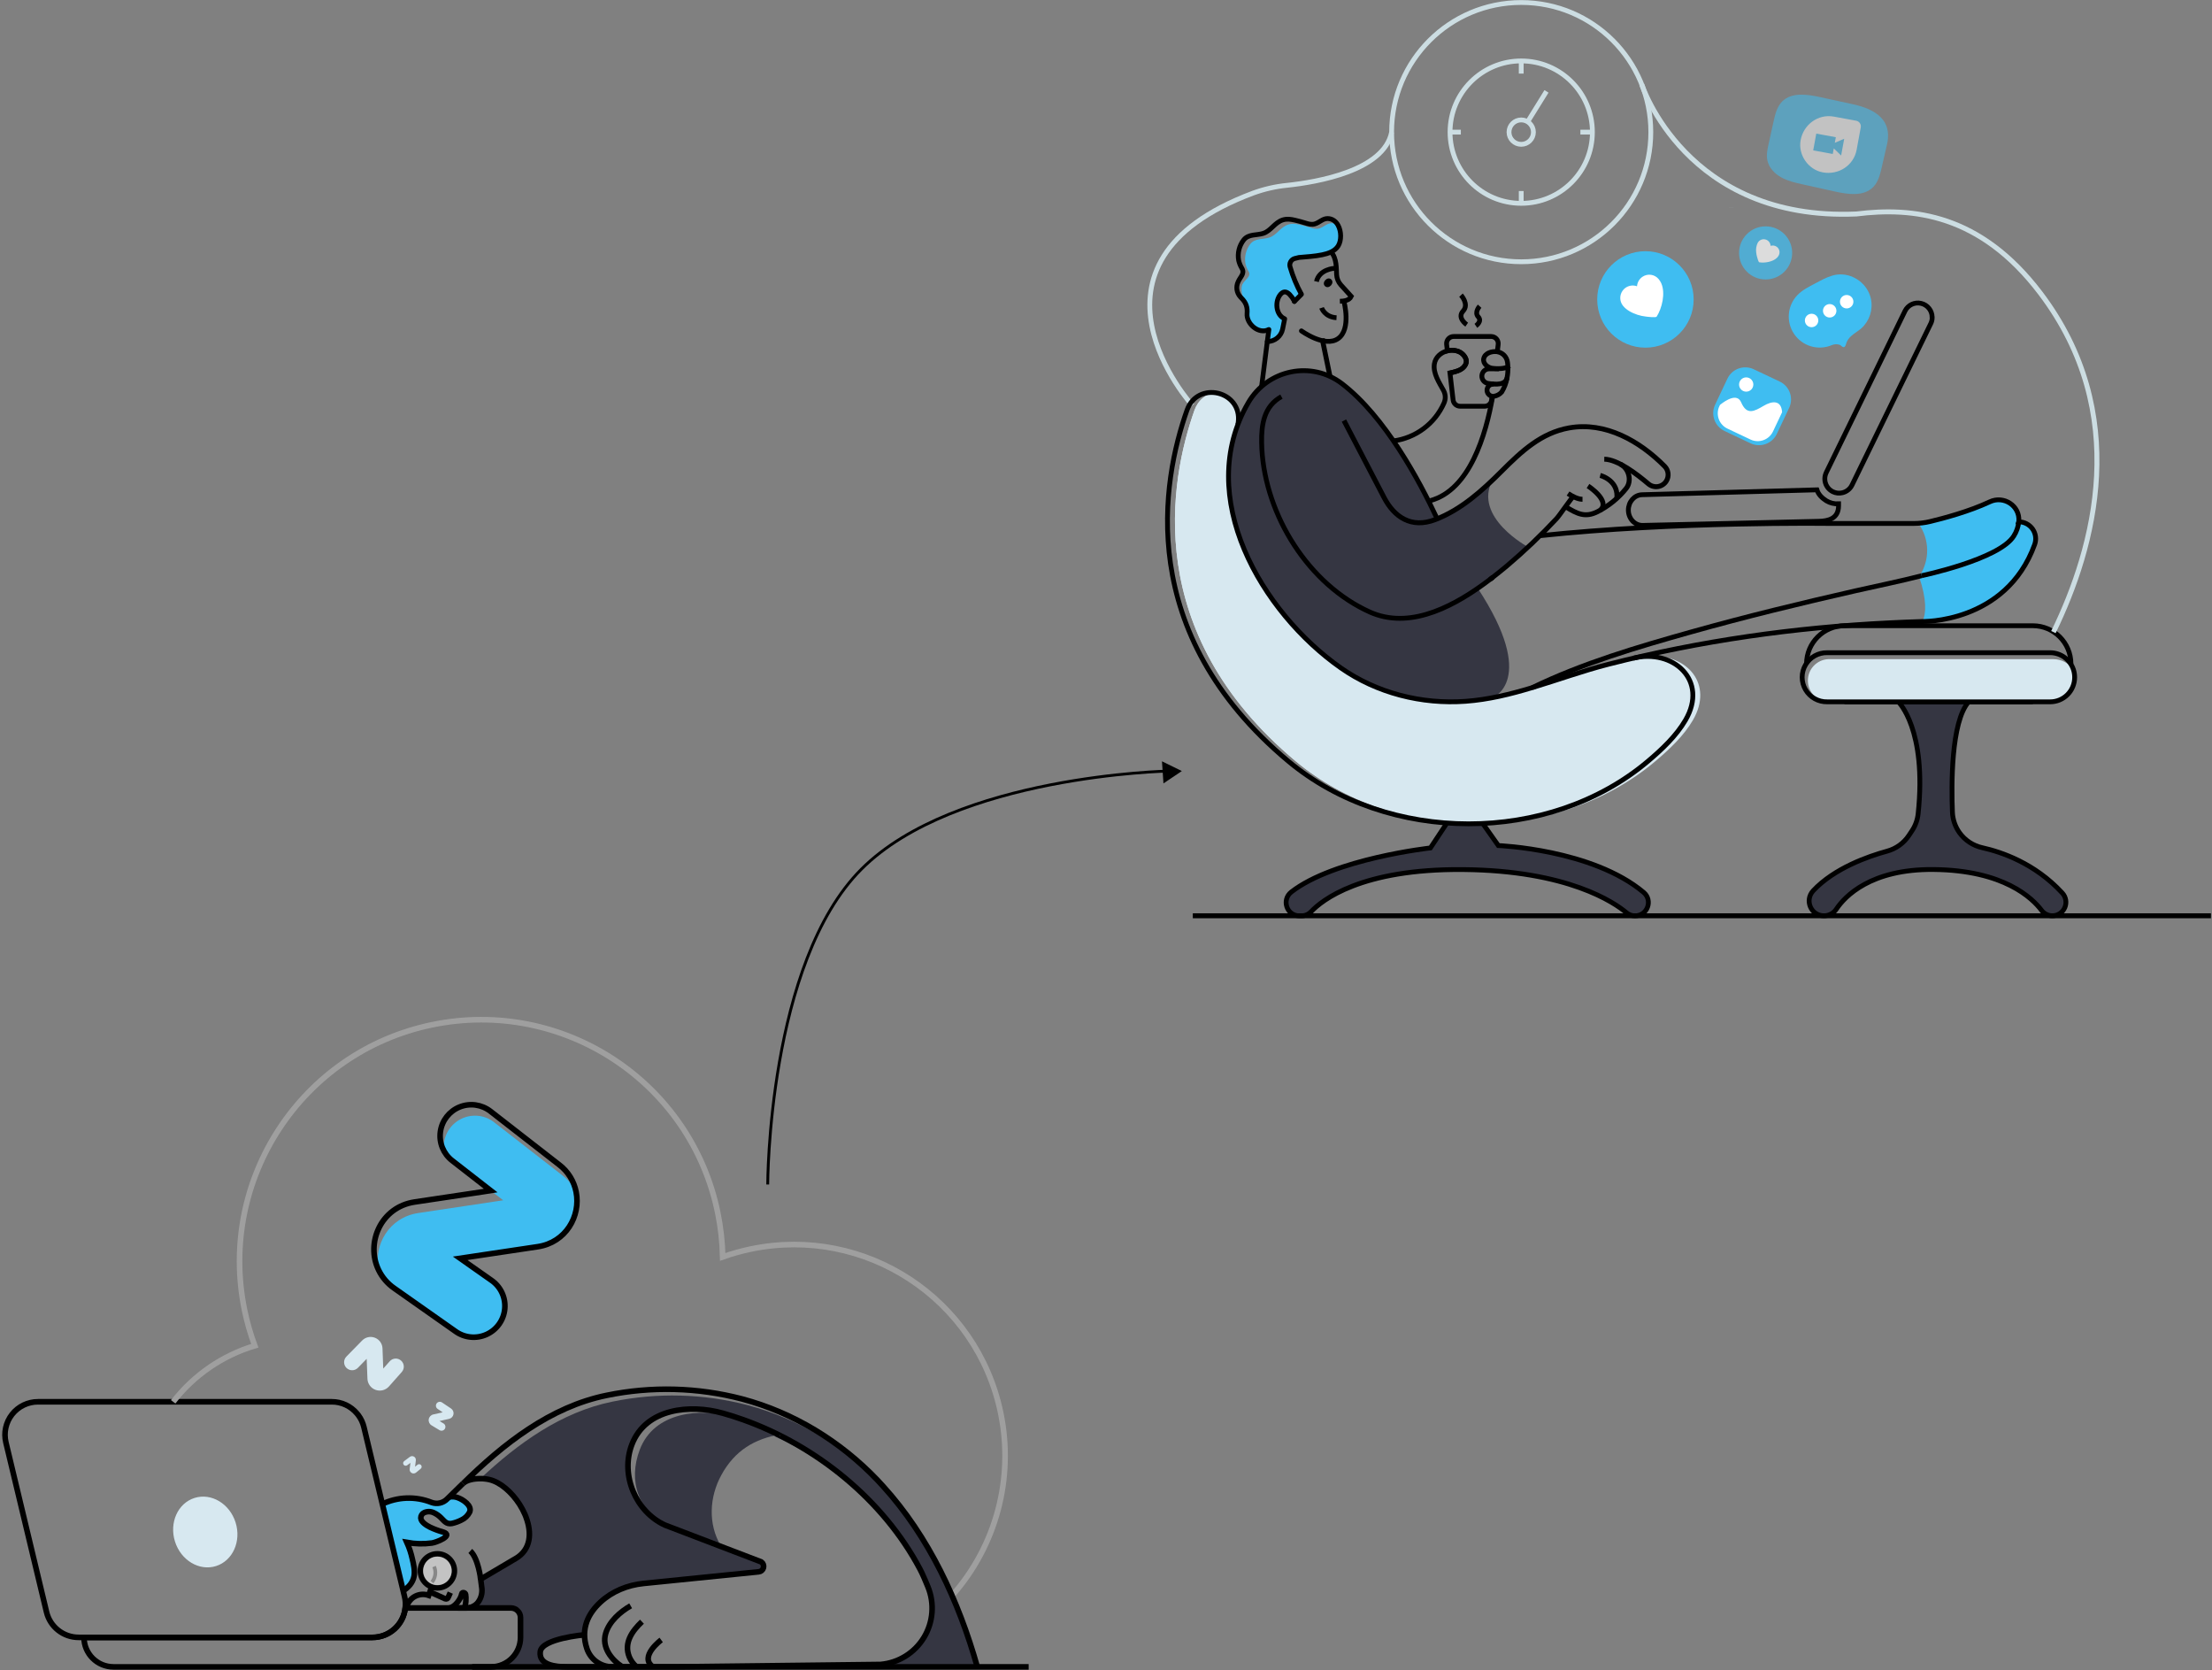 <svg width="885" height="668" viewBox="0 0 885 668" fill="none" xmlns="http://www.w3.org/2000/svg">
<rect x="0" y="0" width="885" height="668" fill="#808080" stroke="none"/>
<path d="M535.435 98.29C534.114 100.497 531.35 101.431 528.973 101.908C525.935 102.53 522.793 102.695 519.717 102.969L517.929 103.408C517.246 103.619 516.675 104.093 516.342 104.726C516.009 105.359 515.942 106.098 516.156 106.781C517.262 110.587 518.784 114.261 520.694 117.734L517.863 120.565C517.061 119.48 517.024 117.579 515.948 117.763C514.915 116.729 513.689 116.225 512.42 117.607C509.938 120.319 510.339 125.956 513.986 127.513L513.17 131.575C512.589 134.503 510.022 136.614 507.037 136.618L507.665 131.811C503.419 133.957 498.603 129.315 498.938 125.489C499.155 122.867 498.56 121.055 496.621 119.154C496.494 119.027 497.272 118.555 497.154 118.428C496.607 116.772 496.532 114.838 497.074 113.743C498.018 111.79 500.796 110.649 499.518 108.517C498.957 107.587 498.547 106.575 498.305 105.516C497.786 102.678 498.521 99.753 500.32 97.497C502.207 95.233 505.273 95.841 507.778 95.039C510.83 94.096 512.24 90.827 515.434 89.817C517.024 89.312 518.495 89.544 520.085 89.907C521.43 90.218 522.76 90.567 524.081 90.983C525.402 91.398 526.562 91.742 527.855 91.355C529.562 90.883 530.878 89.289 532.742 89.275C533.671 89.253 534.582 89.544 535.327 90.1C536.704 92.577 536.714 96.171 535.435 98.29Z" fill="#3FBDF1"/>
<path d="M477.054 162.162C477.054 162.162 425.697 105.516 501.329 77.25C505.715 75.642 510.286 74.593 514.934 74.127C527.005 72.844 553.691 68.283 556.767 52.876" stroke="#CCDDE2" stroke-width="1.925"/>
<path d="M692.644 82.864V82.85" stroke="#CCDDE2" stroke-width="1.925"/>
<path d="M557.89 184.857V184.842" stroke="black" stroke-width="1.925"/>
<path d="M517.736 120.187C517.233 119.318 516.635 118.508 515.953 117.772C514.92 116.739 513.693 116.234 512.424 117.616C509.943 120.329 510.344 125.966 513.99 127.523L513.174 131.584C512.594 134.512 510.027 136.623 507.042 136.627" stroke="black" stroke-width="1.925" stroke-linecap="round" stroke-linejoin="round"/>
<path d="M504.759 154.6C504.966 153.024 505.48 148.887 505.976 144.944C506.448 141.288 506.867 137.769 507.032 136.608L507.665 131.811" stroke="black" stroke-width="1.925" stroke-linecap="round" stroke-linejoin="round"/>
<path d="M533.883 107.328C533.883 107.328 527.859 107.625 526.694 112.611" stroke="black" stroke-width="1.925"/>
<path d="M536.072 120.503C537.714 120.461 539.846 120.22 540.62 118.555L536.468 113.974C535.456 112.852 534.857 111.417 534.77 109.908C534.605 107.375 534.902 103.356 532.478 100.681" stroke="black" stroke-width="1.925"/>
<ellipse cx="531.367" cy="113.118" rx="1.835" ry="1.557" transform="rotate(-47.89 531.367 113.118)" fill="black"/>
<path d="M532.114 150.59L528.987 135.429" stroke="black" stroke-width="1.978"/>
<path d="M611.398 218.826L591.241 235.308C615.492 272.292 597.137 279.08 597.137 279.08C593.577 279.761 589.982 280.245 586.368 280.528C568.838 281.792 550.856 277.268 536.407 267.136C507.16 246.616 481.686 205.547 495.272 169.79C496.415 166.765 497.812 163.843 499.447 161.053C500.856 158.628 502.65 156.449 504.759 154.6C512.297 148 523.005 146.433 532.119 150.595C533.827 151.374 535.443 152.343 536.935 153.482C544.573 159.327 551.517 167.634 557.503 176.351C562.818 184.235 567.601 192.464 571.82 200.985C572.985 203.311 574.042 205.509 574.976 207.523C583.443 204.099 590.543 198.282 597.147 191.999C589.161 206.905 611.398 218.826 611.398 218.826Z" fill="#353642"/>
<path d="M597.293 230.883C596.906 231.18 596.505 231.492 596.104 231.789" stroke="black" stroke-width="1.978"/>
<path d="M537.7 168.223C543.046 178.46 548.392 188.715 553.738 198.99C557.772 206.745 564.588 211.533 574.188 207.858C584.632 203.858 593.057 196.211 600.85 188.418C608.643 180.625 616.54 173.172 627.79 171.162C642.334 168.563 656.094 176.488 666.001 186.503C667.57 188.075 667.853 190.52 666.685 192.409C665.948 193.597 664.731 194.405 663.35 194.623C661.97 194.842 660.563 194.448 659.495 193.546C654.802 189.541 647.164 183.748 641.853 183.673" stroke="black" stroke-width="1.978"/>
<path d="M627.361 197.414C628.993 198.504 631.258 199.711 633.145 199.711" stroke="black" stroke-width="1.978"/>
<path d="M648.278 185.658C651.759 187.38 653.028 192.418 650.57 195.428C647.454 199.295 643.549 202.453 639.117 204.693C634.267 207.113 631.154 205.636 626.38 202.683" stroke="black" stroke-width="1.978"/>
<path d="M640.221 190.173C640.221 190.173 647.117 191.881 646.933 198.574C646.921 198.86 646.87 199.142 646.782 199.414" stroke="black" stroke-width="1.978"/>
<path d="M635.348 194.39C635.348 194.39 644.598 200.367 640.197 204.127" stroke="black" stroke-width="1.978"/>
<path d="M814.044 217.816C803.147 247.766 772.64 248.611 769.149 248.611C770.611 245.53 771.008 240.12 767.805 230.638C772.2 224.219 772.111 215.736 767.583 209.41C767.625 209.372 767.649 209.32 767.687 209.283C769.212 209.19 770.726 208.961 772.211 208.599C777.475 207.344 787.853 204.589 796.09 200.711C801.675 198.074 808.189 202.301 807.713 208.467C807.713 208.547 807.713 208.622 807.685 208.712C809.898 208.71 811.972 209.791 813.239 211.605C814.507 213.42 814.807 215.739 814.044 217.816Z" fill="#3FBDF1"/>
<path d="M674.209 288.062C670.539 294.359 664.826 299.723 659.307 304.402C639.876 320.847 614.492 329.196 589.019 329.522C563.461 329.196 537.983 320.819 518.462 304.52C456.784 253.017 467.931 192.206 477.908 164.049C478.259 163.075 478.735 162.15 479.323 161.298C480.901 158.99 483.39 157.466 486.163 157.109C491.399 157.831 496.154 162.176 495.315 168.903C495.315 169.162 495.211 169.521 495.187 169.78C481.611 205.537 507.094 246.606 536.322 267.126C549.582 276.433 565.819 281.009 581.953 280.712H582.137C583.52 280.684 584.902 280.619 586.283 280.519C595.345 279.858 604.152 277.688 612.874 275.061C623.111 271.999 633.234 268.287 643.461 265.687C647.056 264.772 650.66 263.89 654.283 263.065C656.373 262.636 658.512 262.488 660.642 262.626C673.204 263.475 682.03 274.646 674.209 288.062Z" fill="#D7E8F0"/>
<path d="M677.313 288.062C673.643 294.359 667.925 299.723 662.406 304.402C642.202 321.517 615.544 329.876 589.005 329.522C563.447 329.196 537.968 320.819 518.448 304.52C456.784 253.017 467.931 192.206 477.908 164.049C478.259 163.075 478.735 162.15 479.323 161.298C480.901 158.99 483.39 157.466 486.163 157.109C491.399 157.831 496.154 162.176 495.315 168.903C495.315 169.162 495.211 169.521 495.187 169.78C481.611 205.537 507.094 246.606 536.322 267.126C549.582 276.433 565.819 281.009 581.953 280.712H582.136C584.567 280.75 586.984 280.685 589.387 280.519C598.449 279.858 607.251 277.688 615.978 275.061C626.215 271.999 636.338 268.287 646.565 265.687C650.155 264.772 653.764 263.89 657.382 263.065C658.457 262.845 659.546 262.698 660.642 262.626C674.765 261.678 685.766 273.561 677.313 288.062Z" fill="#D7E8F0"/>
<path d="M593.265 329.437L599.473 338.221C599.473 338.221 637.036 339.683 657.594 356.939C661.396 360.132 659.123 366.336 654.16 366.336C652.916 366.34 651.71 365.902 650.759 365.1C645.905 361.024 627.361 348.212 585.415 347.825C544.544 347.443 528.869 360.09 524.534 364.699C523.534 365.751 522.145 366.343 520.694 366.336H519.887C514.792 366.336 512.637 359.901 516.66 356.778C533.822 343.433 572.292 339.178 572.292 339.178L578.858 329.272" fill="#353642"/>
<path d="M759.507 280.731C759.507 280.731 771.012 291.661 767.422 325.545C767.161 327.965 766.319 330.285 764.969 332.31L763.719 334.197C761.669 337.267 758.578 339.492 755.016 340.461C747.501 342.513 733.868 347.268 725.448 356.278C721.891 360.095 724.537 366.312 729.755 366.312C731.731 366.317 733.578 365.333 734.675 363.689C738.104 358.528 748.487 347.57 773.531 347.801C801.778 348.061 813.157 359.293 816.803 364.133C817.825 365.501 819.431 366.308 821.138 366.312C823.296 366.308 825.245 365.025 826.104 363.046C826.963 361.067 826.567 358.767 825.096 357.189C814.081 345.221 800.609 340.758 793.174 339.103C789.439 338.298 786.139 336.125 783.924 333.013C782.227 330.611 781.262 327.77 781.145 324.833C780.73 314.327 780.513 288.826 787.631 280.74" fill="#353642"/>
<path d="M612.969 275.075C633.201 265.253 655.16 258.81 676.751 252.743C698.479 246.639 720.419 241.313 742.425 236.308C751.219 234.313 760.092 232.534 768.842 230.284" stroke="black" stroke-width="1.925"/>
<path d="M631.951 199.574H631.965H631.975" stroke="black" stroke-width="1.925"/>
<path d="M629.682 198.296C628.413 199.551 623.885 206.254 622.748 207.457C616.502 214.151 609.867 220.47 602.878 226.383C601.119 227.845 599.256 229.355 597.293 230.883C596.906 231.18 596.505 231.492 596.104 231.789C582.802 241.884 565.442 251.602 549.403 245.375C548.979 245.219 548.563 245.04 548.153 244.856C523.552 233.841 506.358 206.254 504.858 179.625C504.806 178.757 504.778 177.894 504.768 177.04C504.636 169.761 505.712 162.482 512.693 158.643" stroke="black" stroke-width="1.925"/>
<path d="M495.31 169.686L495.409 168.912C496.975 156.355 479.144 152.119 474.912 164.049C464.94 192.201 453.788 252.998 515.481 304.511C555.3 337.772 619.766 338.004 659.434 304.402C664.953 299.727 670.666 294.354 674.341 288.057C683.639 272.131 669.439 259.362 653.424 263.282" stroke="black" stroke-width="1.925"/>
<path d="M593.265 329.437L599.473 338.221C599.473 338.221 637.036 339.683 657.594 356.939C661.397 360.132 659.123 366.336 654.16 366.336C652.916 366.34 651.71 365.902 650.759 365.1C645.905 361.024 627.361 348.212 585.415 347.825C544.544 347.443 528.869 360.09 524.534 364.699C523.534 365.751 522.145 366.343 520.694 366.336H519.887C514.792 366.336 512.637 359.901 516.66 356.778C533.822 343.433 572.292 339.178 572.292 339.178L578.858 329.272" stroke="black" stroke-width="1.925"/>
<path d="M572.292 200.23C588.038 195.985 594.524 173.771 597.137 158.836" stroke="black" stroke-width="1.925"/>
<path d="M557.489 176.365C566.384 175.201 574.035 169.499 577.693 161.308C578.456 159.683 578.404 157.793 577.551 156.213C575.834 153.034 573.273 149.349 573.881 145.538C574.32 142.849 576.532 140.957 579.07 140.349C580.357 140.012 581.711 140.035 582.986 140.415C584.532 140.853 585.8 141.963 586.439 143.439C587.057 144.887 586.321 146.321 585.184 147.264C584.047 148.208 582.717 148.543 581.33 148.92C581.151 148.972 580.66 149.076 580.117 149.18" stroke="black" stroke-width="1.925"/>
<path d="M768.823 230.275C768.823 230.275 799.863 223.774 805.694 214.41C806.787 212.703 807.468 210.765 807.685 208.75" stroke="black" stroke-width="1.925"/>
<path d="M616.087 214.283C670.227 208.533 731.335 209.382 731.335 209.382H765.63C767.846 209.385 770.055 209.125 772.21 208.608C777.475 207.353 787.853 204.603 796.089 200.721C801.675 198.084 808.189 202.311 807.713 208.481C807.713 208.556 807.713 208.636 807.685 208.726C809.893 208.727 811.962 209.805 813.229 211.614C814.495 213.423 814.799 215.736 814.043 217.812C802.477 249.601 768.823 248.606 768.823 248.606C764.521 248.733 760.229 248.903 755.922 249.125C717.98 250.969 680.374 256.295 643.56 265.697C633.333 268.296 623.21 272.004 612.973 275.07C604.246 277.707 595.43 279.863 586.368 280.523C568.838 281.792 550.856 277.264 536.407 267.131C504.759 244.922 477.521 198.617 499.447 161.03C507.188 147.765 524.718 144.132 536.935 153.482C554.168 166.667 567.933 192.352 574.995 207.504" stroke="black" stroke-width="1.925"/>
<path d="M813.326 280.731H737.982" stroke="black" stroke-width="1.925"/>
<path d="M722.773 265.513C722.797 257.117 729.595 250.316 737.991 250.29H813.345C821.743 250.313 828.545 257.115 828.568 265.513" stroke="black" stroke-width="1.925"/>
<path d="M830.049 270.91C830.057 273.517 829.024 276.021 827.179 277.864C825.335 279.708 822.831 280.74 820.223 280.731H731.066C726.423 280.292 722.987 276.216 723.34 271.565C723.692 266.915 727.703 263.403 732.359 263.668H821.516C824.728 263.663 827.739 265.234 829.573 267.872C829.888 268.853 830.049 269.878 830.049 270.91Z" fill="#D7E8F0"/>
<path fill-rule="evenodd" clip-rule="evenodd" d="M830.049 270.909C830.057 273.517 829.024 276.02 827.179 277.864C825.335 279.708 822.831 280.74 820.223 280.731H731.066C727.505 280.809 724.181 278.954 722.377 275.882C720.574 272.81 720.574 269.003 722.377 265.932C724.181 262.86 727.505 261.005 731.066 261.083H820.223C824.481 261.081 828.256 263.822 829.573 267.871C829.888 268.853 830.049 269.878 830.049 270.909V270.909Z" stroke="black" stroke-width="1.925"/>
<path d="M596.968 158.487L596.788 160.001C596.619 161.423 595.414 162.495 593.982 162.496H584.184C582.752 162.495 581.546 161.423 581.377 160.001L580.113 149.151C580.655 149.047 581.146 148.944 581.325 148.892C582.712 148.514 584.056 148.194 585.179 147.236C586.302 146.278 587.066 144.877 586.434 143.41C585.795 141.935 584.527 140.825 582.981 140.386C581.706 140.006 580.352 139.983 579.066 140.32L578.768 137.735C578.68 136.936 578.935 136.138 579.471 135.538C580.006 134.939 580.771 134.595 581.575 134.594H596.609C597.412 134.597 598.176 134.941 598.71 135.54C599.245 136.139 599.5 136.937 599.411 137.735L599.062 140.684" stroke="black" stroke-width="1.925"/>
<path d="M598.274 147.425L598.26 147.529" stroke="black" stroke-width="1.925"/>
<path d="M597.538 153.656V153.614" stroke="black" stroke-width="1.925"/>
<path d="M597.68 153.656C597.638 153.649 597.595 153.649 597.553 153.656C597.493 153.649 597.433 153.649 597.373 153.656C596.106 153.661 595.053 154.635 594.951 155.899C594.849 157.162 595.731 158.293 596.982 158.501C597.242 158.553 597.51 158.553 597.77 158.501C598.947 158.313 600.022 157.719 600.808 156.822C601.855 155.1 602.582 153.203 602.954 151.222C602.96 151.202 602.96 151.181 602.954 151.161C603.242 149.701 603.351 148.212 603.279 146.727C603.279 146.09 603.199 145.458 603.124 144.84C602.828 142.717 601.179 141.037 599.062 140.703C599.01 140.703 598.949 140.703 598.897 140.674C596.916 140.429 594.137 141.179 593.623 143.415C593.151 145.434 595.34 147.165 597.137 147.321C597.137 147.321 597.609 147.382 598.274 147.425C599.605 147.514 601.817 147.5 603.279 146.727C603.495 146.615 603.697 146.481 603.883 146.326" stroke="black" stroke-width="1.925"/>
<path d="M599.746 147.533H599.421H596.906H595.798C594.242 147.538 592.96 148.758 592.878 150.312C592.802 151.818 593.878 153.138 595.369 153.368C598.623 153.892 602.341 154 602.978 151.085" stroke="black" stroke-width="1.925"/>
<path d="M759.507 280.731C759.507 280.731 771.012 291.661 767.422 325.545C767.161 327.965 766.319 330.285 764.969 332.31L763.719 334.197C761.669 337.267 758.578 339.492 755.016 340.461C747.501 342.513 733.868 347.268 725.448 356.278C721.891 360.095 724.537 366.312 729.755 366.312C731.731 366.317 733.578 365.333 734.675 363.689C738.104 358.528 748.487 347.57 773.531 347.801C801.778 348.061 813.157 359.293 816.803 364.133C817.825 365.501 819.431 366.308 821.138 366.312C823.296 366.308 825.245 365.025 826.104 363.046C826.963 361.067 826.567 358.767 825.096 357.189C814.081 345.221 800.609 340.758 793.174 339.103C789.439 338.298 786.139 336.125 783.924 333.013C782.227 330.611 781.262 327.77 781.145 324.833C780.73 314.327 780.513 288.826 787.631 280.74" stroke="black" stroke-width="1.925"/>
<path fill-rule="evenodd" clip-rule="evenodd" d="M735.59 201.532V202.296C735.59 207.528 731.373 208.429 727.731 208.518L657.25 210.16C654.16 210.235 651.561 207.537 651.495 204.16V204.018C651.495 200.716 653.929 197.956 656.976 197.886C656.976 197.886 696.408 196.772 726.939 195.933C727.524 197.782 728.939 199.206 730.712 200.324C732.182 201.203 733.88 201.624 735.59 201.532V201.532Z" stroke="black" stroke-width="1.925"/>
<path fill-rule="evenodd" clip-rule="evenodd" d="M773.055 126.952C773.058 127.812 772.861 128.662 772.479 129.433L740.958 194.05C740.21 195.569 738.828 196.679 737.185 197.084C735.883 197.417 734.505 197.277 733.297 196.687C731.322 195.715 730.075 193.7 730.085 191.498C730.087 191.233 730.106 190.969 730.142 190.706C730.226 190.121 730.401 189.553 730.661 189.022L762.177 124.395C763.349 122.007 766.013 120.743 768.605 121.345C771.196 121.948 773.029 124.258 773.027 126.919L773.055 126.952Z" stroke="black" stroke-width="1.925"/>
<path d="M517.868 120.574C517.83 120.442 517.778 120.315 517.736 120.187C517.694 120.06 517.632 119.914 517.594 119.772" stroke="black" stroke-width="1.925" stroke-linecap="round" stroke-linejoin="round"/>
<path d="M517.868 120.579L518.835 119.607L520.684 117.734" stroke="black" stroke-width="1.925" stroke-linecap="round" stroke-linejoin="round"/>
<path d="M528.751 123.135C528.751 123.135 529.992 126.839 534.732 127.089" stroke="black" stroke-width="1.925"/>
<path d="M507.665 131.811C503.419 133.957 498.603 129.315 498.938 125.489C499.155 122.867 498.56 121.055 496.621 119.154C496.494 119.027 496.376 118.895 496.263 118.767C494.753 117.124 494.397 114.726 495.367 112.715C496.249 110.663 498.15 109.46 496.829 107.248C496.249 106.291 495.826 105.248 495.574 104.158C495.041 101.233 495.8 98.221 497.654 95.898C499.598 93.539 502.763 94.19 505.363 93.365C508.49 92.369 509.952 89.006 513.236 87.973C514.877 87.459 516.401 87.69 518.043 88.062C519.425 88.388 520.812 88.751 522.156 89.176C523.501 89.6 524.727 89.963 526.071 89.562C527.831 89.048 529.185 87.43 531.1 87.416C533.015 87.402 534.487 88.529 535.346 90.105C536.704 92.577 536.714 96.171 535.435 98.304C534.114 100.511 531.35 101.445 528.973 101.922C525.935 102.545 522.793 102.71 519.717 102.983L517.929 103.422C516.513 103.861 515.72 105.364 516.156 106.781C517.262 110.587 518.784 114.261 520.694 117.734" stroke="black" stroke-width="1.925"/>
<path d="M520.684 132.353C520.684 132.353 530.043 139.207 535.379 135.429C540.714 131.65 537.7 120.574 537.7 120.574" stroke="black" stroke-width="1.925" stroke-linecap="round" stroke-linejoin="round"/>
<path d="M586.816 129.862C586.816 129.862 582.839 127.174 585.368 124.428C587.896 121.683 584.528 118.06 584.528 118.06" stroke="black" stroke-width="1.925"/>
<path d="M590.486 130.329C590.486 130.329 593.118 128.551 591.43 126.73C589.741 124.909 591.991 122.484 591.991 122.484" stroke="black" stroke-width="1.925"/>
<circle cx="608.624" cy="52.852" r="51.852" stroke="#CCDDE2" stroke-width="1.925"/>
<circle cx="608.624" cy="52.853" r="28.478" stroke="#CCDDE2" stroke-width="1.925"/>
<circle cx="608.624" cy="52.852" r="4.882" stroke="#CCDDE2" stroke-width="1.925"/>
<path d="M618.733 36.55L611.195 48.701" stroke="#CCDDE2" stroke-width="1.925"/>
<path d="M608.624 24.374V29.441" stroke="#CCDDE2" stroke-width="1.925"/>
<path d="M637.102 52.853H632.3" stroke="#CCDDE2" stroke-width="1.925"/>
<path d="M608.624 81.336V76.411" stroke="#CCDDE2" stroke-width="1.925"/>
<path d="M580.141 52.853H584.472" stroke="#CCDDE2" stroke-width="1.925"/>
<circle cx="658.321" cy="119.772" r="19.294" fill="#3FBDF1"/>
<path d="M664.666 113.328C664.393 112.701 664.028 112.119 663.581 111.602C661.999 109.731 659.273 109.327 657.217 110.658C655.903 111.515 655.065 112.938 654.953 114.503C652.866 113.738 650.526 114.446 649.213 116.239C647.901 118.032 647.933 120.477 649.292 122.234C650.674 124.036 653.023 125.221 655.151 125.909C656.266 126.267 657.415 126.51 658.58 126.636C659.17 126.702 662.533 127.155 662.826 126.636C664.925 123.352 666.416 117.338 664.666 113.328Z" fill="white"/>
<g opacity="0.72">
<circle cx="706.409" cy="101.162" r="10.623" fill="#3FBDF1"/>
<path d="M711.018 103.045C711.281 102.777 711.5 102.47 711.669 102.134C712.296 100.937 711.934 99.461 710.824 98.691C710.114 98.2 709.215 98.071 708.395 98.341C708.348 97.118 707.497 96.074 706.309 95.781C705.121 95.488 703.882 96.016 703.272 97.077C702.694 98.246 702.47 99.557 702.626 100.851C702.679 101.49 702.796 102.122 702.975 102.738C703.064 103.054 703.536 104.861 703.857 104.917C705.966 105.271 709.343 104.776 711.018 103.045Z" fill="white"/>
</g>
<path d="M689.974 172.401C686.023 170.533 684.335 165.815 686.203 161.864L691.118 151.472C692.986 147.521 697.704 145.833 701.655 147.702L712.047 152.616C715.998 154.485 717.686 159.202 715.818 163.153L710.903 173.545C709.035 177.496 704.317 179.184 700.366 177.316L689.974 172.401Z" fill="#3FBDF1"/>
<path d="M713.004 164.879L709.348 172.61C707.751 175.963 703.748 177.397 700.385 175.823L691.111 171.436C687.76 169.837 686.328 165.834 687.903 162.473L688.148 161.954C690.667 159.945 695.021 157.237 696.611 160.921C698.899 166.242 701.876 164.525 705.678 162.298C708.853 160.421 712.664 159.794 713.004 164.879Z" fill="white"/>
<circle cx="698.639" cy="153.807" r="2.854" fill="white"/>
<path d="M747.331 116.305C747.899 117.339 748.311 118.452 748.553 119.607C749.433 123.904 747.984 128.347 744.742 131.301C743.477 132.419 741.869 133.292 740.59 134.462C739.658 135.266 738.971 136.318 738.609 137.495C738.543 137.897 738.381 138.277 738.137 138.603C737.392 139.405 736.661 138.132 736.015 137.915C734.973 137.576 733.843 137.631 732.84 138.07C727.4 140.345 721.112 138.472 717.803 133.592C714.494 128.712 715.081 122.177 719.207 117.965C721.184 115.951 723.769 114.663 726.283 113.352C728.481 112.187 730.67 110.946 733.057 110.248C738.652 108.573 744.624 111.361 747.331 116.305Z" fill="#3FBDF1"/>
<circle cx="724.802" cy="128.188" r="2.689" fill="white"/>
<circle cx="732.043" cy="124.315" r="2.689" fill="white"/>
<circle cx="738.836" cy="120.683" r="2.689" fill="white"/>
<path d="M656.854 33.79C656.854 33.79 674.558 88.548 742.709 85.591C765.352 82.76 792.301 85.591 816.298 117.196C852.777 165.275 838.13 218.835 821.553 252.833" stroke="#CCDDE2" stroke-width="1.978"/>
<g opacity="0.54">
<path d="M755.365 55.296C755.298 56.122 755.17 56.942 754.983 57.749L752.86 66.957C752.209 69.788 751.478 72.75 749.459 74.816C745.685 78.665 739.411 77.783 734.165 76.618L721.287 73.76C718.329 73.104 715.325 72.429 712.673 70.962C710.022 69.495 707.72 67.094 707.107 64.127C706.635 61.938 707.14 59.674 707.621 57.494L709.565 48.654C710.211 45.758 710.937 42.701 713.027 40.592C716.749 36.842 722.934 37.696 728.075 38.814L741.265 41.682C749.218 43.399 755.997 47.088 755.365 55.296Z" fill="#3FBDF1"/>
<path fill-rule="evenodd" clip-rule="evenodd" d="M733.701 46.648L742.644 48.29C743.873 48.515 744.695 49.706 744.469 50.936L742.827 59.879C741.674 66.161 735.622 70.111 729.283 68.947C723.437 67.874 719.342 61.922 720.413 56.087C721.566 49.805 727.419 45.495 733.701 46.648ZM733.679 59.355L736.622 62.206L737.854 55.499L734.09 57.119L734.5 54.883L726.675 53.447L725.444 60.154L733.269 61.59L733.679 59.355Z" fill="#FAFAFA"/>
</g>
<path d="M477.229 366.312H884.576" stroke="black" stroke-width="1.978"/>
<path d="M307.157 473.794C307.157 473.794 307.157 385.145 344.662 347.64C382.168 310.135 467.407 308.43 467.407 308.43" stroke="black" stroke-width="1.137"/>
<path d="M472.845 308.418L465.491 313.358L464.89 304.52L472.845 308.418Z" fill="black"/>
<path d="M390.17 666.743H260.371H269.363L351.458 665.792C366.634 664.473 377.328 649.587 371.563 635.494C370.566 633.059 371.608 632.381 370.375 630.033C357.469 605.732 335.093 585.937 309.737 574.437C310.365 574.319 310.997 574.232 311.644 574.146C306.922 571.781 302.058 569.709 297.081 567.943C294.442 567.001 291.771 566.15 289.104 565.404C275.993 561.709 258.278 563.397 252.698 577.914C248.007 590.101 254.237 604.822 265.955 610.16L287.002 618.206C286.824 617.942 286.665 617.678 286.501 617.4L304.804 624.395C305.548 624.916 305.89 625.844 305.662 626.723C305.433 627.602 304.683 628.247 303.78 628.34L259.329 633.196C252.921 633.842 244.899 636.522 240.175 640.932C236.73 644.117 233.827 648.454 233.854 653.942C230.949 654.161 228.061 654.567 225.208 655.157C220.853 656.095 216.42 657.71 216.106 660.363C215.487 665.688 223.055 666.771 227.824 666.771L197.644 666.652C200.884 666.652 201.285 666.625 203.433 664.486C205.581 662.347 207.983 660.7 207.983 657.46L208.247 647.075C208.247 644.936 208.757 643.207 206.618 643.207H187.505C189.094 643.25 190.562 642.361 191.259 640.932C191.274 640.915 191.284 640.895 191.287 640.873C192.242 639.098 192.461 636.545 192.283 634.129L192.506 633.337L193.08 631.225L205.221 624.081C205.312 624.028 205.4 623.97 205.485 623.908C211.82 620.035 212.611 613.113 210.441 606.924C210.395 606.806 210.368 606.702 210.322 606.601C210.222 606.337 210.131 606.087 210.017 605.837C209.438 604.425 208.72 603.075 207.874 601.805C204.739 596.908 200.188 592.917 195.865 591.875C194.652 591.601 193.413 591.464 192.17 591.466C207.214 577.359 224.548 564.821 245.021 560.653C262.935 556.952 281.46 557.435 299.156 562.064C319.835 567.566 338.456 578.988 353.223 594.415C373.101 615.152 382.398 639.38 390.17 666.743Z" fill="#353642"/>
<path d="M187.937 604.394C187.224 605.799 186.056 606.922 184.625 607.58C183.402 608.194 182.107 608.653 180.77 608.945C178.568 609.314 177.789 607.921 176.383 606.556C175.582 605.781 174.659 605.142 173.653 604.663C172.431 604.063 171.006 604.041 169.767 604.604C168.92 604.981 168.375 605.82 168.374 606.747C168.465 608.417 170.768 609.737 172.069 610.429C173.768 611.231 175.535 611.883 177.348 612.376C181.794 613.741 174.39 616.586 172.834 616.763C169.505 617.214 166.126 617.134 162.822 616.526C163.771 618.645 164.498 620.857 164.993 623.125C165.507 625.296 166.108 627.908 165.685 630.092C165.17 632.659 163.437 634.565 161.298 635.858L152.984 601.172C159.181 598.22 166.329 597.986 172.706 600.526C174.855 601.318 177.267 600.785 178.882 599.161L179.733 598.337C180.918 598.079 182.153 598.178 183.282 598.619C185.298 599.379 189.03 601.823 187.937 604.394Z" fill="#3FBDF1"/>
<path fill-rule="evenodd" clip-rule="evenodd" d="M196.475 643.18H162.144C161.425 649.887 155.765 654.972 149.02 654.971H33.605C33.62 661.469 38.884 666.733 45.382 666.748H196.465C202.963 666.726 208.226 661.468 208.256 654.971V647.053C208.256 644.914 206.523 643.18 204.384 643.18H196.475Z" stroke="black" stroke-width="2.243"/>
<path fill-rule="evenodd" clip-rule="evenodd" d="M143.459 566.191C144.473 567.588 145.202 569.172 145.602 570.851L161.867 638.656C162.226 640.128 162.32 641.652 162.144 643.157C161.425 649.864 155.765 654.949 149.02 654.948H31.462C25.352 654.944 20.041 650.754 18.615 644.814L2.369 577.008C1.418 573.073 2.327 568.919 4.833 565.739C7.34 562.559 11.167 560.706 15.216 560.712H132.756C136.665 560.706 140.373 562.443 142.872 565.449L143.459 566.191Z" stroke="black" stroke-width="2.243"/>
<ellipse cx="82.131" cy="612.798" rx="12.71" ry="14.285" transform="rotate(-17.5 82.131 612.798)" fill="#D7E8F0"/>
<path d="M312.285 573.75C301.914 575.484 293.941 580.226 288.59 590.041C283.798 598.824 283.238 609.541 288.349 618.256L267.484 610.256C255.402 604.722 251.151 592.426 255.993 579.798C261.75 564.753 280.016 563.006 293.536 566.837C296.29 567.611 299.038 568.494 301.759 569.468C305.315 570.742 308.824 572.169 312.285 573.75Z" fill="#353642"/>
<path d="M69.292 560.721C77.569 550.025 88.984 542.184 101.938 538.295C100.213 533.66 98.844 528.9 97.843 524.056C87.094 471.778 120.71 420.669 172.975 409.888C225.24 399.108 276.367 432.71 287.143 484.975C288.347 490.832 289.017 496.786 289.145 502.764C292.879 501.439 296.7 500.374 300.581 499.578C346.256 490.135 390.944 519.524 400.373 565.208C405.769 591.253 398.562 618.317 380.928 638.229" stroke="#9F9F9F" stroke-width="2.243"/>
<path d="M183.218 643.184H186.445C188.326 643.23 190.118 642.387 191.282 640.909C191.297 640.892 191.308 640.872 191.314 640.85C192.471 639.268 192.998 637.311 192.793 635.362L192.529 633.309L192.311 631.653L193.102 631.198L205.508 623.88L206.345 623.398C212.402 619.835 212.839 613.191 210.463 606.897C210.422 606.783 210.391 606.679 210.35 606.574C210.245 606.31 210.14 606.064 210.04 605.814C209.433 604.416 208.716 603.068 207.897 601.782C204.761 596.881 200.215 592.895 195.888 591.853C194.675 591.576 193.436 591.439 192.192 591.443C189.598 591.443 186.732 591.939 185.225 593.436C201.316 577.604 220.115 562.746 242.728 558.136C260.649 554.442 279.181 554.934 296.881 559.575C317.559 565.076 336.199 576.512 350.966 591.939C351.744 592.749 352.504 593.568 353.242 594.406C371.749 614.747 383.554 640.44 391.012 666.734" stroke="black" stroke-width="2.243"/>
<path d="M188.893 666.748H411.559" stroke="black" stroke-width="2.243"/>
<path d="M244.949 666.743H270.214" stroke="black" stroke-width="1.495"/>
<path fill-rule="evenodd" clip-rule="evenodd" d="M266.068 610.042C254.346 604.704 248.12 589.982 252.808 577.8C258.396 563.279 276.112 561.59 289.213 565.286C291.889 566.035 294.548 566.881 297.191 567.825C326.647 578.291 353.414 600.021 368.031 627.553C369.265 629.883 370.247 632.276 371.244 634.716C373.969 641.361 373.37 648.907 369.631 655.039C365.892 661.172 359.46 665.161 352.304 665.783L270.214 666.743H244.949C240.372 666.744 236.303 663.831 234.828 659.499C232.056 651.307 235.638 645.128 240.166 640.918C244.889 636.531 251.051 634.024 257.458 633.378L303.575 628.718C304.48 628.625 305.231 627.98 305.461 627.101C305.691 626.221 305.351 625.291 304.608 624.768L266.068 610.042Z" stroke="black" stroke-width="2.243"/>
<path d="M252.321 642.324C248.111 644.745 243.784 648.536 242.336 653.337C240.671 658.866 244.58 663.89 249.021 666.766" stroke="black" stroke-width="2.243"/>
<path d="M256.835 648.668C252.908 652.404 249.504 657.141 251.775 662.775C252.424 664.321 253.435 665.688 254.723 666.762" stroke="black" stroke-width="2.243"/>
<path d="M264.539 655.976C264.539 655.976 255.497 662.698 261.24 666.73" stroke="black" stroke-width="2.243"/>
<path d="M241.331 666.102L241.49 666.748H226.901C222.131 666.748 215.524 666.015 216.147 660.691C216.771 655.367 233.849 653.915 233.849 653.915" stroke="black" stroke-width="2.243"/>
<path d="M215.16 498.677L184.11 503.323L189.521 507.137L199.642 515.242C201.225 516.356 200.83 518.987 201.708 520.584C202.389 525.511 200.08 530.372 195.829 532.956C191.579 535.54 186.2 535.353 182.14 532.48L157.725 515.305C155.03 513.445 152.867 510.913 151.45 507.96C149.452 498.017 155.582 486.959 167.377 485.207L201.317 480.11L196.311 476.224L180.898 464.228C179.577 463.206 178.476 461.929 177.657 460.474C176.956 455.433 179.384 450.472 183.794 447.932C188.204 445.393 193.714 445.783 197.721 448.92L225.217 470.308C227.465 472.035 229.283 474.259 230.527 476.806C232.402 486.417 226.404 496.989 215.16 498.677Z" fill="#3FBDF1"/>
<path d="M192.315 631.648C192.315 631.648 191.369 623.321 188.16 620.385" stroke="black" stroke-width="2.243"/>
<path d="M152.665 601.755C158.93 598.678 166.205 598.397 172.688 600.981C174.839 601.775 177.255 601.242 178.872 599.616L185.212 593.409" stroke="black" stroke-width="2.243"/>
<path d="M172.815 637.132L178.108 639.512C178.346 639.61 178.615 639.603 178.847 639.492C179.08 639.381 179.254 639.177 179.328 638.93L180.16 637.046" stroke="black" stroke-width="2.243"/>
<path d="M173.68 626.62C174.584 628.696 174.251 631.103 172.815 632.854" stroke="black" stroke-width="1.495"/>
<path d="M185.685 643.18C186.518 641.947 186.513 638.966 186.299 637.769C186.163 637.009 184.884 636.736 184.747 637.501C184.374 639.635 181.967 642.916 179.742 643.18" stroke="black" stroke-width="2.243"/>
<circle cx="175" cy="628.34" r="6.794" stroke="black" stroke-width="2.243"/>
<path d="M172.724 634.738L171.514 638.142C169.816 637.537 167.948 637.632 166.32 638.405C164.693 639.178 163.439 640.567 162.836 642.265" stroke="black" stroke-width="2.243"/>
<circle opacity="0.53" cx="175" cy="628.34" r="5.752" fill="white"/>
<path d="M161.27 636.304C163.409 635.011 165.138 633.118 165.653 630.543C166.08 628.354 165.48 625.746 164.966 623.575C164.471 621.307 163.744 619.096 162.795 616.977C166.099 617.583 169.478 617.661 172.806 617.209C174.358 617.036 181.767 614.206 177.321 612.827C175.508 612.335 173.743 611.681 172.046 610.874C170.736 610.196 168.438 608.877 168.356 607.202C168.344 606.277 168.88 605.433 169.721 605.05C170.961 604.49 172.387 604.515 173.607 605.118C174.617 605.592 175.539 606.232 176.338 607.011C177.748 608.376 178.518 609.741 180.729 609.391C182.064 609.103 183.357 608.644 184.574 608.026C186.009 607.369 187.18 606.246 187.896 604.84C188.998 602.278 185.257 599.834 183.227 599.102C182.1 598.659 180.867 598.558 179.682 598.811" stroke="black" stroke-width="2.243"/>
<path fill-rule="evenodd" clip-rule="evenodd" d="M215.16 498.677L184.11 503.323L189.521 507.137L196.52 512.052C200.259 514.584 202.341 518.938 201.963 523.438C201.586 527.939 198.809 531.885 194.7 533.759C190.591 535.634 185.791 535.145 182.144 532.48L157.73 515.305C155.035 513.445 152.872 510.913 151.455 507.961C146.262 497.18 152.333 482.822 165.898 480.797L192.825 476.765L196.311 476.224L180.898 464.228C177.377 461.488 175.586 457.078 176.198 452.658C176.811 448.239 179.735 444.483 183.869 442.804C188.002 441.125 192.717 441.779 196.238 444.519L223.733 465.908C227.253 468.584 229.664 472.462 230.509 476.802C232.402 486.418 226.404 496.989 215.16 498.677V498.677Z" stroke="black" stroke-width="2.243"/>
<path d="M147.008 551.461L146.708 543.529L143.19 547.133C141.948 548.402 139.912 548.427 138.64 547.187C137.37 545.945 137.346 543.909 138.585 542.637L144.888 536.202C146.215 534.843 148.225 534.406 149.997 535.09C151.769 535.774 152.963 537.448 153.034 539.347L153.329 547.438L155.923 544.512C156.49 543.87 157.288 543.481 158.142 543.43C158.996 543.379 159.835 543.67 160.474 544.239C161.115 544.805 161.504 545.603 161.556 546.456C161.608 547.31 161.319 548.149 160.752 548.789L155.641 554.555C154.307 556.078 152.177 556.629 150.271 555.946C148.366 555.263 147.072 553.484 147.008 551.461Z" fill="#D7E8F0"/>
<path d="M173.375 565.768L177.12 564.931L175.095 563.565C174.381 563.084 174.19 562.116 174.668 561.399C175.149 560.684 176.119 560.495 176.834 560.976L180.447 563.392C181.213 563.904 181.599 564.822 181.43 565.727C181.26 566.632 180.567 567.348 179.669 567.547L175.833 568.412L177.457 569.39C177.811 569.604 178.066 569.949 178.165 570.35C178.264 570.751 178.199 571.176 177.985 571.529C177.541 572.266 176.584 572.504 175.846 572.062L172.661 570.137C171.822 569.636 171.375 568.673 171.533 567.709C171.69 566.745 172.421 565.976 173.375 565.768Z" fill="#D7E8F0"/>
<path d="M163.905 587.643L164.21 585.14L162.922 586.096C162.704 586.258 162.431 586.328 162.162 586.288C161.893 586.249 161.651 586.105 161.489 585.887C161.153 585.432 161.247 584.792 161.698 584.453L163.973 582.747C164.458 582.385 165.111 582.348 165.634 582.651C166.157 582.954 166.449 583.539 166.376 584.139L166.067 586.697L167.027 585.905C167.237 585.732 167.507 585.65 167.778 585.676C168.048 585.703 168.297 585.836 168.47 586.046C168.642 586.256 168.725 586.526 168.698 586.796C168.672 587.067 168.539 587.316 168.329 587.488L166.435 589.045C165.94 589.439 165.256 589.496 164.702 589.189C164.148 588.882 163.834 588.272 163.905 587.643Z" fill="#D7E8F0"/>
<path d="M312.285 574.064L312.094 574.387C311.949 574.296 311.797 574.217 311.639 574.15L312.285 574.064Z" fill="#353642"/>
</svg>
